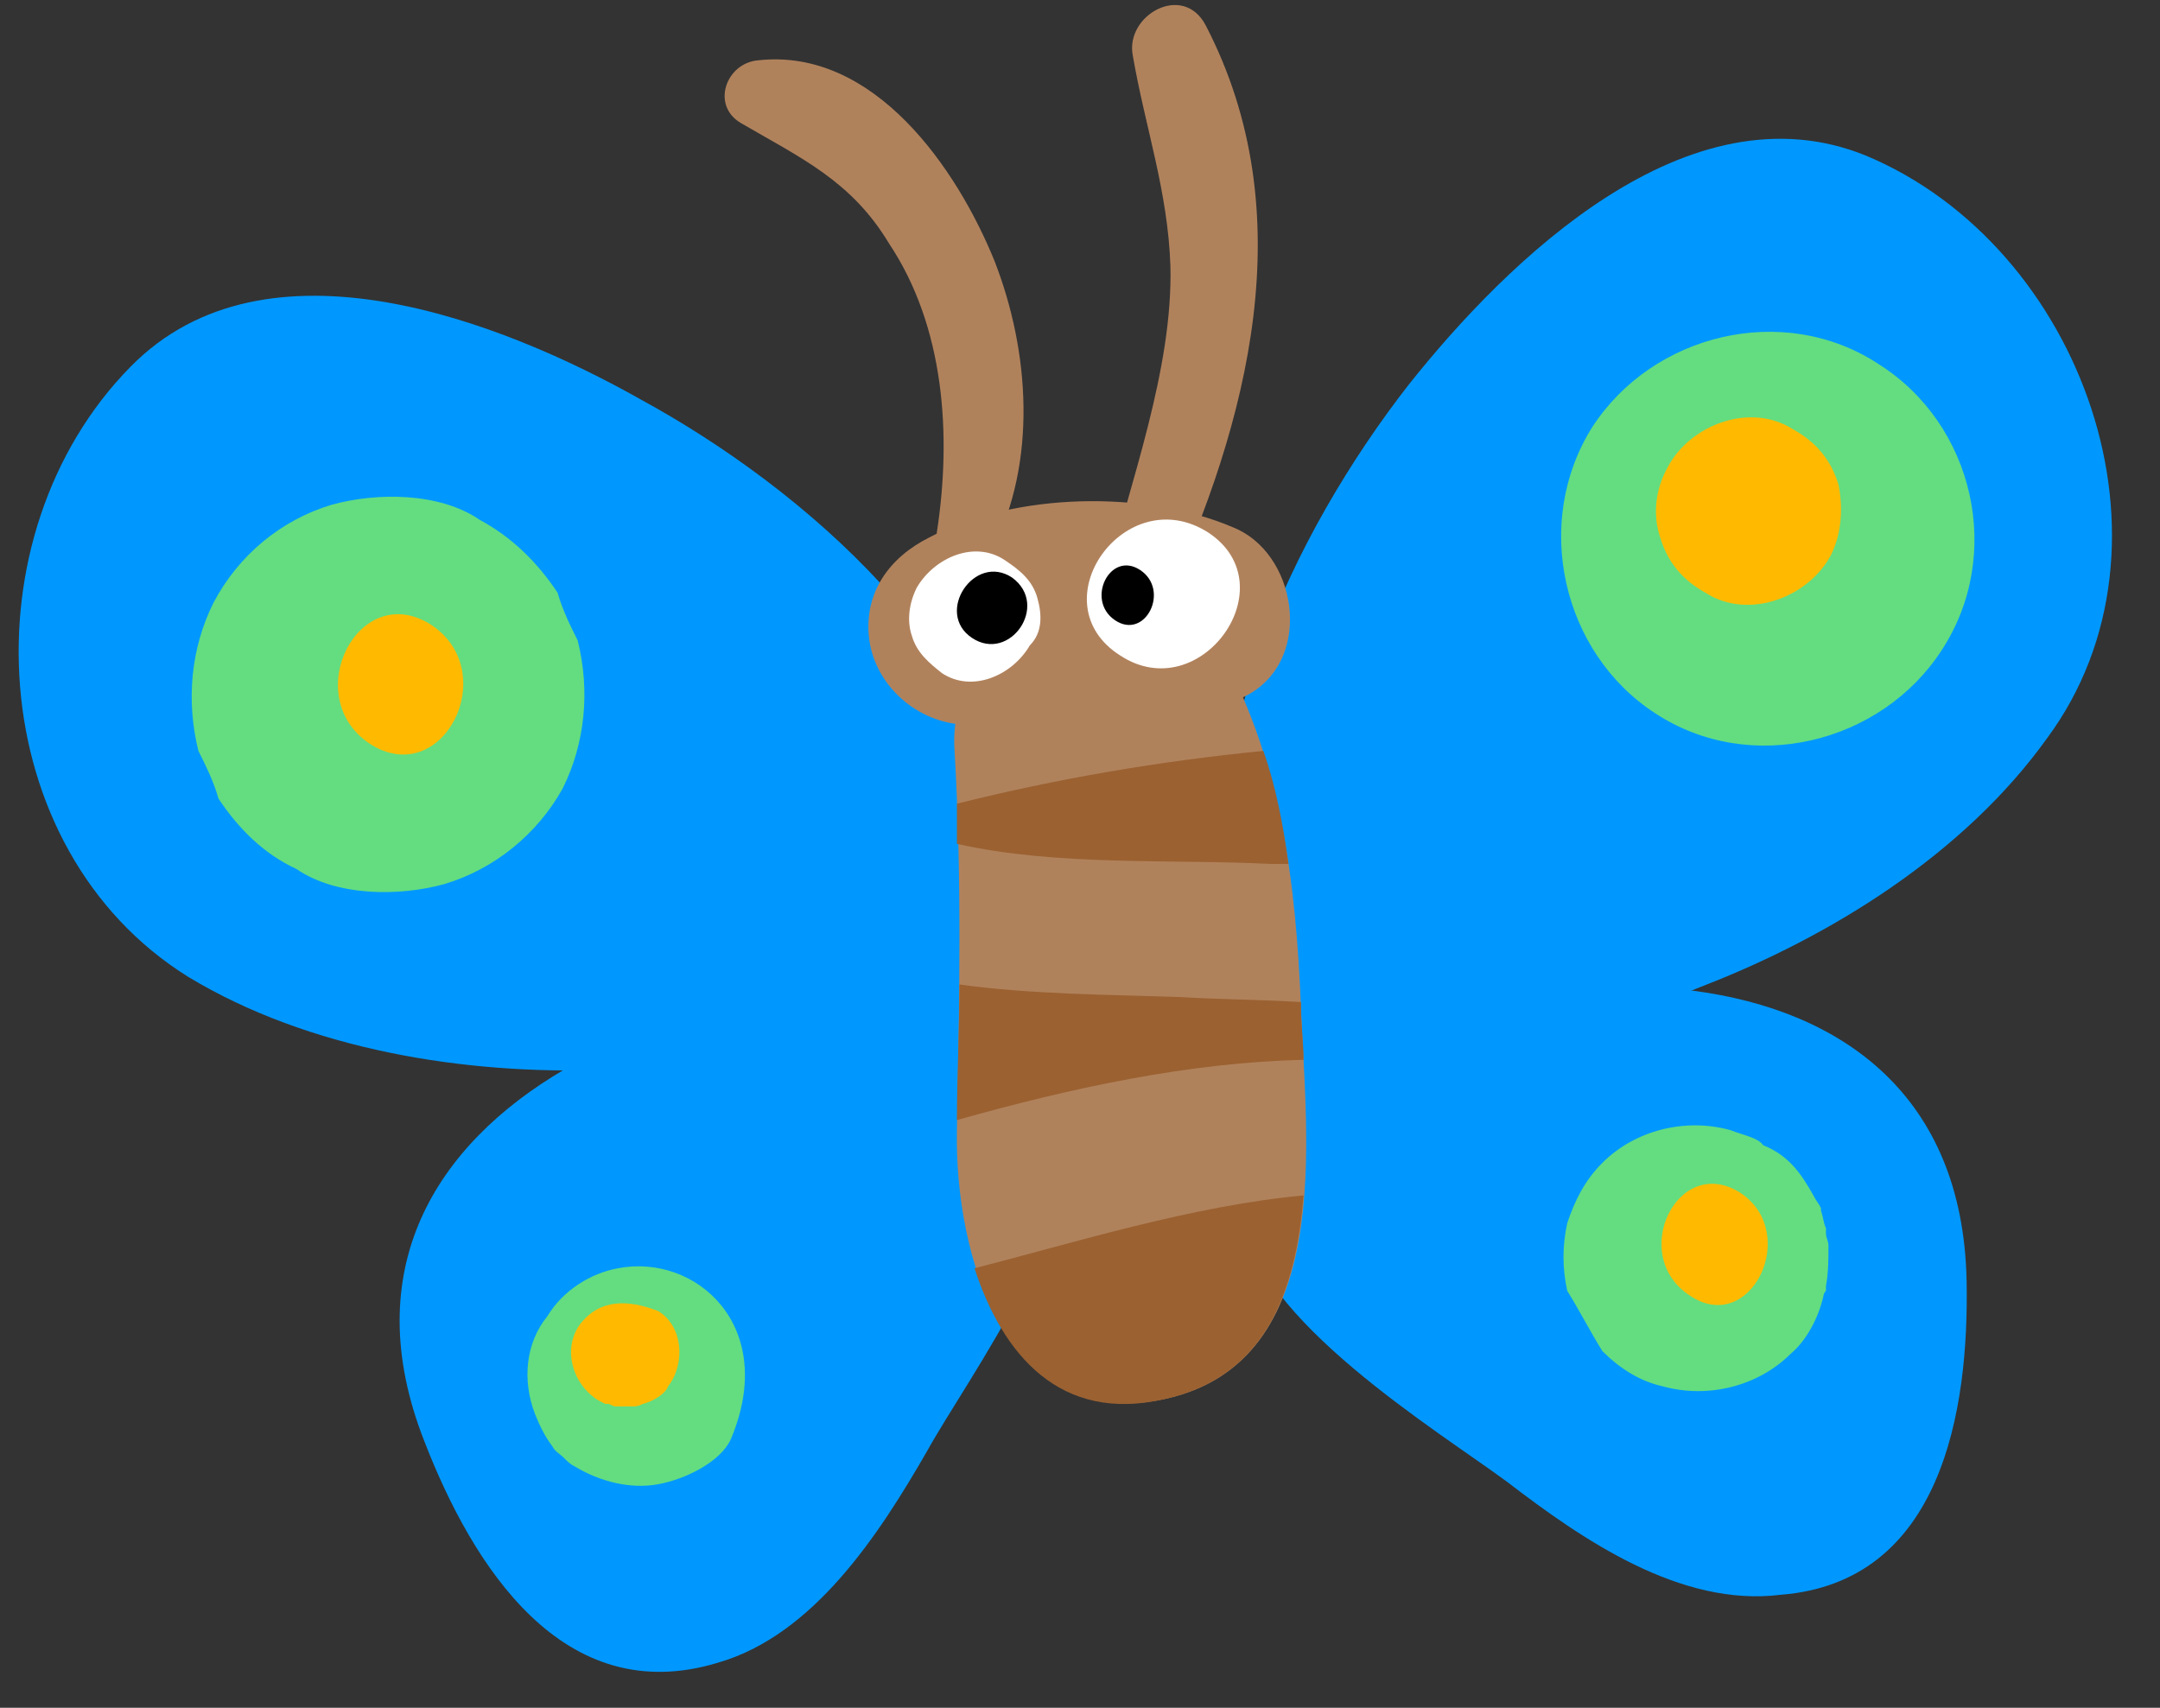 <?xml version='1.0' encoding='UTF-8'?>
<svg xmlns="http://www.w3.org/2000/svg" xmlns:xlink="http://www.w3.org/1999/xlink" version="1.1" x="0px" y="0px" width="86px" height="68px" viewBox="0 0 86 68" enable-background="new 0 0 86 68" xml:space="preserve"><rect x="0" y="0" width="86" height="68" fill="#333333" stroke="none"/><g id="blueButterfly5">
		<path fill="#0098FF" d="M74.3,6.2c-7.1-2.9-14.3,4.2-18.2,9.1c-4.6,5.9-8.9,14.8-6.9,22.5c-1.3,2.3-0.1,5.3,3.0,5.5c5.2,0.4,10.8-2.1,15.5-4.0c5.2-2.0,10.5-5.3,13.8-9.9C87.2,21.7,82.9,9.8,74.3,6.2z"/>
		<path fill="#0098FF" d="M78.3,51.0c-0.3-14.8-19.3-13.5-28.2-7.5c-2.0,1.3-1.8,3.6-0.6,4.9c0.4,4.1,7.8,8.6,10.5,10.6c3.0,2.3,6.9,5.0,10.9,4.5C77.3,63.0,78.4,56.2,78.3,51.0z"/>
		<path fill="#0098FF" d="M7.5,38.9c4.8,2.9,11.0,3.9,16.6,3.7c5.1-0.1,11.2,0.0,15.8-2.4c2.8-1.4,2.7-4.7,0.7-6.3c-1.1-7.9-8.5-14.4-15.1-18.0c-5.5-3.1-14.9-6.8-20.3-1.3C-1.4,21.3-0.7,33.8,7.5,38.9z"/>
		<path fill="#0098FF" d="M28.6,66.2c3.8-1.1,6.4-5.1,8.3-8.4c1.6-2.9,6.8-9.9,5.5-13.9c0.6-1.6-0.1-3.8-2.4-4.3c-10.5-2.1-28.5,4.1-23.1,17.8C18.8,62.3,22.4,68.1,28.6,66.2z"/>
		<g>
			<path fill="#B0825C" d="M38.0,29.8c0.3,5.0,0.2,10.2,0.1,15.2c-0.1,4.9,1.9,12.1,8.3,10.7c6.8-1.5,5.6-10.4,5.4-15.5c-0.2-5.1-0.8-10.1-3.4-14.6C45.3,20.2,37.7,24.6,38.0,29.8L38.0,29.8z"/>
		</g>
		<g>
			<path fill="#9B6131" d="M51.9,42.2c0.0-0.7-0.1-1.4-0.1-2.0c0.0-0.1,0.0-0.2,0.0-0.3c-1.6-0.1-3.2-0.1-4.8-0.2c-2.9-0.1-5.9-0.1-8.8-0.5c0.0,1.8-0.1,3.6-0.1,5.4C42.7,43.3,47.4,42.3,51.9,42.2z"/>
			<path fill="#9B6131" d="M38.8,50.5c1.1,3.4,3.4,6.2,7.6,5.2c4.0-0.9,5.2-4.3,5.5-8.1C47.5,48.0,42.7,49.5,38.8,50.5z"/>
			<path fill="#9B6131" d="M50.6,34.4c0.2,0.0,0.5,0.0,0.7,0.0c-0.2-1.5-0.5-3.1-1.0-4.5c-4.1,0.4-8.2,1.1-12.2,2.1c0.0,0.5,0.0,1.1,0.0,1.6C42.1,34.5,46.6,34.2,50.6,34.4z"/>
		</g>
		<g>
			<path fill="#B0825C" d="M37.9,28.8c2.0,0.3,4.0,0.3,6.0,0.4c2.2,0.1,3.9-0.5,5.9-1.6c2.5-1.5,1.8-5.6-0.7-6.6c-3.5-1.5-8.7-1.4-12.1,0.4c-1.6,0.8-2.6,2.2-2.4,4.0C34.8,27.1,36.2,28.5,37.9,28.8L37.9,28.8z"/>
		</g>
		<g>
			<path fill="#B0825C" d="M39.5,21.9c1.8-3.5,1.5-7.9,0.1-11.5c-1.5-3.7-4.8-8.5-9.4-8.0c-1.3,0.1-1.9,1.8-0.7,2.5c2.4,1.4,4.4,2.3,5.9,4.8c2.2,3.3,2.5,7.6,1.9,11.5C37.2,22.4,38.9,23.1,39.5,21.9L39.5,21.9z"/>
		</g>
		<g>
			<path fill="#B0825C" d="M46.4,24.0c3.3-7.2,5.5-15.5,1.6-23.0c-0.9-1.7-3.2-0.4-2.9,1.2c0.5,2.9,1.4,5.4,1.5,8.4c0.1,4.1-1.6,8.6-2.6,12.6C43.8,24.8,45.8,25.4,46.4,24.0L46.4,24.0z"/>
		</g>
		<path fill="#FFFFFF" d="M41.3,23.8c-0.2-0.7-0.7-1.1-1.3-1.5c-1.2-0.8-2.8-0.1-3.5,1.1c-0.3,0.6-0.4,1.3-0.2,1.9c0.2,0.7,0.7,1.1,1.2,1.5c1.2,0.8,2.8,0.1,3.5-1.1C41.5,25.2,41.5,24.5,41.3,23.8z"/>
		<path fill="#FFFFFF" d="M48.1,21.2c-3.3-2.1-6.8,2.8-3.5,4.9C47.8,28.2,51.3,23.3,48.1,21.2z"/>
		<path d="M40.3,23.0c-1.5-1.0-3.1,1.4-1.6,2.4C40.2,26.4,41.8,24.1,40.3,23.0z"/>
		<path d="M45.4,22.7c-1.2-0.8-2.2,1.2-1.0,2.0C45.6,25.5,46.6,23.5,45.4,22.7z"/>
		<path fill="#63DD80" d="M22.4,31.4c0.9-1.8,1.1-3.9,0.6-5.9c-0.3-0.6-0.6-1.2-0.8-1.9c-0.8-1.2-1.8-2.2-3.1-2.9c-1.6-1.1-4.1-1.1-5.9-0.6c-2.0,0.6-3.7,2.0-4.7,3.9c-0.9,1.8-1.1,3.9-0.6,5.9c0.3,0.6,0.6,1.2,0.8,1.9c0.8,1.2,1.8,2.2,3.1,2.8c1.6,1.1,4.1,1.1,5.9,0.6C19.7,34.6,21.4,33.2,22.4,31.4z"/>
		<path fill="#63DD80" d="M74.8,14.5c-3.8-2.5-9.0-1.2-11.4,2.5c-2.4,3.8-1.2,9.0,2.5,11.4c3.8,2.5,9.0,1.2,11.4-2.5C79.8,22.1,78.6,16.9,74.8,14.5z"/>
		<path fill="#63DD80" d="M29.1,57.3c1.9-4.5-1.4-7.4-4.5-6.8c-1.1,0.2-2.2,0.9-2.8,1.9c-0.9,1.1-1.0,2.6-0.5,3.9c0.2,0.5,0.4,0.9,0.7,1.3c0.0,0.0,0.0,0.0,0.0,0.0c0.1,0.2,0.3,0.3,0.4,0.4c0.2,0.2,0.3,0.3,0.5,0.4c1.0,0.6,2.2,0.9,3.3,0.7C27.3,58.9,28.7,58.2,29.1,57.3z"/>
		<path fill="#63DD80" d="M72.6,51.6C72.6,51.6,72.6,51.6,72.6,51.6c0.0,0.0,0.0-0.1,0.1-0.2c0.0-0.1,0.0-0.1,0.0-0.2c0.1-0.5,0.1-1.1,0.1-1.6c0.0-0.2-0.1-0.3-0.1-0.5c0.0-0.1,0.0-0.1,0.0-0.2c0.0,0.0,0.0,0.0,0.0,0.0c-0.1-0.2-0.1-0.4-0.2-0.7c0.0,0.0,0.0-0.1,0.0-0.1c-0.1-0.2-0.2-0.3-0.3-0.5c-0.5-0.9-1.0-1.6-2.0-2.0l0.0,0.0c-0.2-0.3-0.8-0.4-1.3-0.6c-1.8-0.5-3.8,0.0-5.1,1.3c-0.7,0.7-1.1,1.5-1.4,2.4c-0.2,0.9-0.2,1.8,0.0,2.7c0.5,0.8,0.9,1.6,1.4,2.4c0.7,0.7,1.5,1.2,2.4,1.4c1.8,0.5,3.8,0.0,5.1-1.3C71.9,53.4,72.4,52.5,72.6,51.6z"/>
		<path fill="#FFBA00" d="M17.2,24.9c-2.9-1.9-5.3,2.8-2.5,4.7C17.6,31.5,20.0,26.8,17.2,24.9z"/>
		<path fill="#FFBA00" d="M73.2,19.3c-0.3-1.0-0.9-1.7-1.8-2.2c-1.7-1.1-4.1-0.2-5.0,1.5c-0.5,0.9-0.6,1.9-0.3,2.8c0.3,1.0,0.9,1.7,1.8,2.2c1.7,1.1,4.1,0.2,5.0-1.5C73.3,21.3,73.4,20.3,73.2,19.3z"/>
		<path fill="#FFBA00" d="M25.6,55.9c0.4-0.1,0.9-0.4,1.0-0.7c0.7-0.9,0.6-2.4-0.4-3.0c-1.3-0.5-2.3-0.4-3.0,0.4c-0.8,0.9-0.5,2.3,0.4,3.0c0.1,0.1,0.3,0.2,0.5,0.3c0.0,0.0,0.0,0.0,0.0,0.0c0.0,0.0,0.1,0.0,0.1,0.0c0.1,0.0,0.2,0.1,0.3,0.1c0.1,0.0,0.1,0.0,0.2,0.0c0.2,0.0,0.3,0.0,0.5,0.0c0.1,0.0,0.2,0.0,0.4-0.1C25.5,55.9,25.6,55.9,25.6,55.9z"/>
		<path fill="#FFBA00" d="M69.3,47.5c-2.5-1.6-4.5,2.5-2.0,4.1C69.7,53.2,71.7,49.1,69.3,47.5z"/>
	</g>
	</svg>
